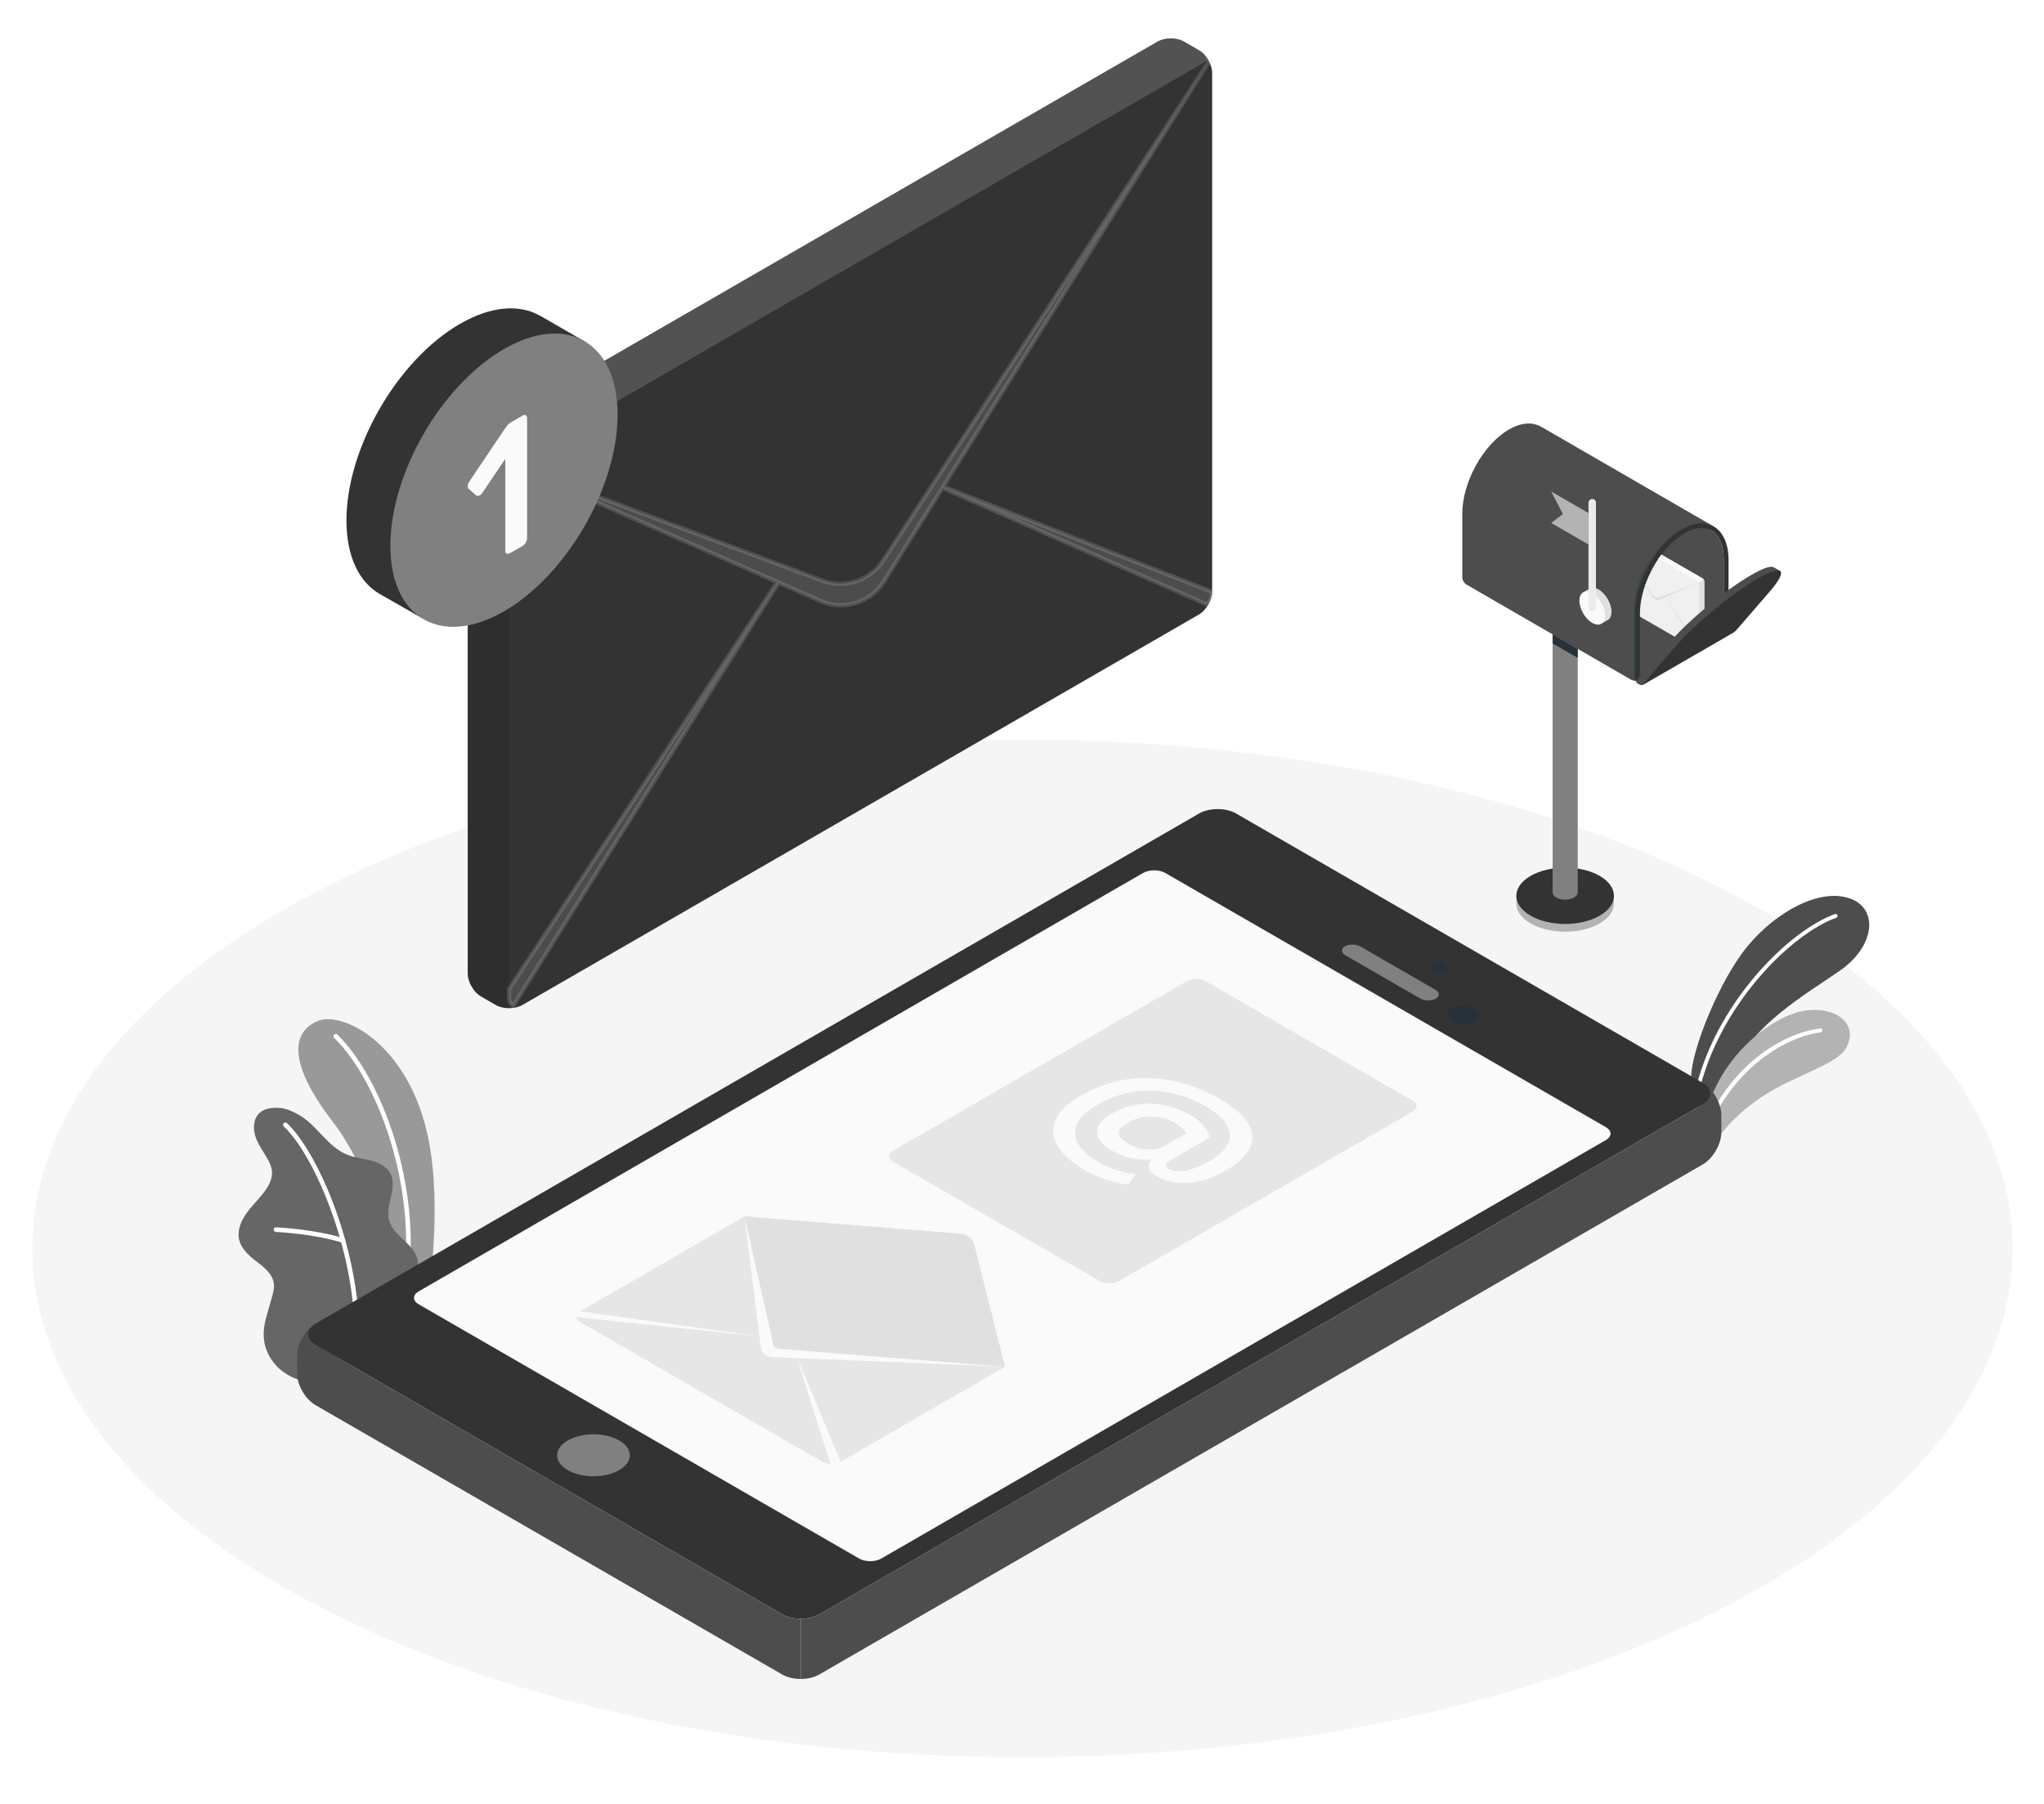 <?xml version="1.0" encoding="utf-8"?>
<!-- Generator: Adobe Illustrator 24.1.2, SVG Export Plug-In . SVG Version: 6.00 Build 0)  -->
<svg version="1.1" xmlns="http://www.w3.org/2000/svg" xmlns:xlink="http://www.w3.org/1999/xlink" x="0px" y="0px"
	 viewBox="0 0 478 422" style="enable-background:new 0 0 478 422;" xml:space="preserve">
<style type="text/css">
	.st0{fill:#F5F5F5;}
	.st1{fill:#4D4D4D;}
	.st2{fill:#FFFFFF;}
	.st3{fill:#B3B3B3;}
	.st4{fill:#999999;}
	.st5{fill:#666666;}
	.st6{fill:#333333;}
	.st7{fill:#808080;}
	.st8{fill:#FAFAFA;}
	.st9{fill:#E6E6E6;}
	.st10{fill:#E0E0E0;}
	.st11{fill:#263238;}
	.st12{opacity:0.4;fill:#808080;}
	.st13{opacity:0.1;}
	.st14{opacity:0.2;fill:#B3B3B3;stroke:#CCCCCC;stroke-miterlimit:10;}
	.st15{fill:#37474F;}
	.st16{fill:#EBEBEB;}
	.st17{clip-path:url(#XMLID_2_);}
	.st18{fill:#F0F0F0;}
</style>
<g id="Floor">
	<path id="Floor_12_" class="st0" d="M75.38,376.18c90.42,46.47,237.03,46.47,327.45,0c90.42-46.47,90.42-121.82,0-168.3
		c-90.42-46.47-237.03-46.47-327.45,0C-15.04,254.36-15.04,329.71,75.38,376.18z"/>
</g>
<g id="Plants_1_">
	<g id="Plants">
		<g id="XMLID_2735_">
			<g id="XMLID_2738_">
				<path id="XMLID_2740_" class="st1" d="M395.51,251.69c0.11-6.21,6.61-22.45,13.2-30.41c6.59-7.95,16.83-13.68,23.98-11.09
					c6.67,2.41,5.79,11.2-2.45,16.88c-8.24,5.69-20.6,12.8-24.35,22.81l-7.72,12.23L395.51,251.69z"/>
			</g>
			<g id="XMLID_2736_">
				<path id="XMLID_2737_" class="st2" d="M396.69,256.73c0.2-0.01,0.37-0.16,0.42-0.36c4.53-21.14,21.99-38.07,32.32-41.7
					c0.24-0.08,0.36-0.34,0.28-0.58c-0.08-0.24-0.34-0.37-0.58-0.28c-10.53,3.7-28.31,20.91-32.91,42.37
					c-0.05,0.24,0.1,0.49,0.35,0.54C396.6,256.73,396.65,256.74,396.69,256.73z"/>
			</g>
		</g>
		<g id="XMLID_2730_">
			<g id="XMLID_2733_">
				<path id="XMLID_2734_" class="st3" d="M399.61,270.36c1.06-3.47,5.42-9.16,12.41-13.8c7.72-5.13,17.42-7.39,19.72-11.45
					c2.76-4.88-1.31-9.6-9.17-8.77c-7.86,0.84-21.83,11.29-24.31,27.36L399.61,270.36z"/>
			</g>
			<g id="XMLID_2731_">
				<path id="XMLID_2732_" class="st2" d="M398.16,266.67c0.17-0.01,0.33-0.12,0.4-0.29c6.82-18.06,20.79-24.19,27.23-24.91
					c0.25-0.03,0.43-0.25,0.4-0.5c-0.03-0.25-0.24-0.43-0.5-0.4c-7.12,0.8-21.02,7.06-27.98,25.49c-0.09,0.23,0.03,0.5,0.26,0.59
					C398.03,266.67,398.1,266.68,398.16,266.67z"/>
			</g>
		</g>
	</g>
	<g id="Plants_12_">
		<g id="XMLID_2712_">
			<g id="XMLID_2718_">
				<path id="XMLID_2729_" class="st4" d="M92.15,310.43l7.57-4.32c0,0,3.63-20.01,0.92-37.2c-3.82-24.18-20.28-32.52-26.26-30.11
					c-5.98,2.4-7.38,9.57,3.41,23.54C84.16,270.57,92.36,287.99,92.15,310.43z"/>
			</g>
			<g id="XMLID_2713_">
				<path id="XMLID_2714_" class="st2" d="M94.89,300.83c-0.03,0-0.05,0-0.07-0.01c-0.3-0.04-0.5-0.31-0.46-0.61
					c3.13-22.64-5.97-47.44-16.2-57.43c-0.21-0.21-0.22-0.55-0.01-0.76c0.21-0.21,0.55-0.22,0.76-0.01
					c10.41,10.18,19.69,35.38,16.52,58.35C95.39,300.63,95.16,300.83,94.89,300.83z"/>
			</g>
		</g>
		<g id="XMLID_2705_">
			<g id="XMLID_2710_">
				<path id="XMLID_2711_" class="st5" d="M71.15,322.56c-1.2,0.69-3.66-0.81-4.61-1.45c-1.62-1.08-2.93-2.62-3.8-4.36
					c-1.01-2.02-1.27-4.19-0.95-6.42c0.16-1.16,0.49-2.29,0.81-3.42c0.32-1.11,0.64-2.21,0.95-3.32c0.31-1.09,0.63-2.22,0.49-3.34
					c-0.29-2.27-2.3-3.86-4.13-5.23c-2.02-1.52-4.13-3.52-4.12-6.25c0.01-2.11,1.1-4.06,2.41-5.72c1.31-1.65,2.85-3.11,4.03-4.86
					c0.85-1.26,1.51-2.73,1.37-4.24c-0.09-0.94-0.47-1.82-0.92-2.65c-0.96-1.78-2.24-3.41-2.9-5.32c-0.66-1.91-0.57-4.28,0.92-5.65
					c1.22-1.12,3.04-1.28,4.7-1.17c1.53,0.1,3.03,0.79,4.37,1.54c4.33,2.41,6.81,7.54,11.41,9.4c1.77,0.72,3.72,0.87,5.57,1.36
					c1.85,0.49,3.73,1.43,4.59,3.14c1.69,3.37-1.44,7.53-0.26,11.11c1.05,3.17,4.13,4.38,5.86,7.23c0.76,1.25,0.93,2.69,0.81,4.15
					c-0.21,2.46-0.57,4.27-1.75,7.01c-0.98,2.26-3.85,6.31-3.85,6.31C92.08,310.5,71.33,322.46,71.15,322.56z"/>
			</g>
			<g id="XMLID_2708_">
				<path id="XMLID_2709_" class="st2" d="M83.44,316.01c-0.01,0-0.01,0-0.01,0c-0.31-0.01-0.54-0.26-0.52-0.56
					c0.89-21.43-9.2-45.08-16.54-51.95c-0.22-0.2-0.23-0.54-0.03-0.76c0.2-0.22,0.54-0.23,0.76-0.03
					c7.49,7.01,17.79,31.06,16.89,52.78C83.96,315.79,83.73,316.01,83.44,316.01z"/>
			</g>
			<g id="XMLID_2706_">
				<path id="XMLID_2707_" class="st2" d="M80.23,290.7c-0.05,0-0.11-0.01-0.16-0.02c-6.88-2.13-15.46-2.5-15.55-2.51
					c-0.3-0.01-0.53-0.26-0.52-0.56c0.01-0.3,0.24-0.53,0.56-0.52c0.09,0,8.8,0.38,15.82,2.55c0.28,0.09,0.44,0.39,0.36,0.67
					C80.67,290.55,80.46,290.7,80.23,290.7z"/>
			</g>
		</g>
	</g>
</g>
<g id="Device">
	<g id="XMLID_2720_">
		<g id="XMLID_2770_">
			<path id="XMLID_2771_" class="st6" d="M73.79,314.61l109.14,63.01c2.39,1.38,6.27,1.38,8.66,0L398.21,258.3
				c2.39-1.38,2.39-3.62,0-5l-109.14-63.01c-2.39-1.38-6.27-1.38-8.66,0L73.79,309.61C71.4,310.99,71.4,313.23,73.79,314.61z"/>
		</g>
		<g id="XMLID_2768_">
			<path id="XMLID_2769_" class="st7" d="M132.77,343.88c3.32,1.92,8.71,1.92,12.03,0c3.32-1.92,3.32-5.03,0-6.94
				c-3.32-1.92-8.71-1.92-12.03,0C129.45,338.86,129.45,341.96,132.77,343.88z"/>
		</g>
		<g id="XMLID_2757_">
			<path id="XMLID_2760_" class="st1" d="M182.92,377.62L73.79,314.61c-2.14-1.23-2.36-3.15-0.67-4.53
				c-2.07,1.57-3.66,4.54-3.66,7.03v4.07c0,2.76,1.94,6.12,4.33,7.5l109.14,63.01c1.2,0.69,2.76,1.04,4.33,1.04v-14.07
				C185.69,378.65,184.12,378.31,182.92,377.62z"/>
		</g>
		<g id="XMLID_2751_">
			<path id="XMLID_2755_" class="st1" d="M398.21,272.37c2.39-1.38,4.33-4.74,4.33-7.5v-4.07c0-2.5-1.59-5.47-3.66-7.04
				c1.69,1.38,1.47,3.3-0.67,4.54L191.58,377.62c-1.2,0.69-2.76,1.04-4.33,1.04v14.07c1.57,0,3.13-0.35,4.33-1.04L398.21,272.37z"/>
		</g>
		<g id="XMLID_2749_">
			<path id="XMLID_2750_" class="st8" d="M200.91,364.56L97.89,305.08c-1.43-0.83-1.43-2.17,0-3l169.42-97.88
				c1.44-0.83,3.76-0.83,5.2,0l103.05,59.47c1.43,0.83,1.43,2.17,0,3L206.1,364.56C204.67,365.39,202.34,365.39,200.91,364.56z"/>
		</g>
		<g id="XMLID_2895_">
			<path id="XMLID_2894_" class="st9" d="M174.12,284.53l60.93,35.18l-38.46,22.2c-1.19,0.69-3.14,0.69-4.33,0l-56.6-32.68
				c-1.19-0.69-1.19-1.81,0-2.5L174.12,284.53z"/>
			<path id="XMLID_2906_" class="st10" d="M235.04,319.7l-7.18-28.54c-0.17-0.68-0.54-1.3-1.08-1.74c0,0-0.01-0.01-0.01-0.01
				c-0.55-0.46-1.22-0.75-1.93-0.81l-50.73-4.08L235.04,319.7z"/>
			<path id="XMLID_2909_" class="st10" d="M235.04,319.7l-54.53-2.25c-1.35-0.05-2.46-1.08-2.62-2.42l-3.78-30.51L235.04,319.7z"/>
			<g id="XMLID_2896_">
				<path id="XMLID_2907_" class="st8" d="M235.04,319.7l-54.53-2.25c-1.35-0.05-2.46-1.08-2.62-2.42l-3.78-30.51l6.73,29.98
					c0.12,0.54,0.59,0.94,1.15,0.99L235.04,319.7z"/>
				<polygon id="XMLID_2897_" class="st8" points="186.3,317.36 194.43,343.16 196.59,341.91 				"/>
				<polygon id="XMLID_2898_" class="st8" points="133.5,307.98 135.66,306.73 178.18,312.67 				"/>
			</g>
		</g>
		<g id="XMLID_1872_">
			<path id="XMLID_2899_" class="st9" d="M208.78,271.7l48.48,27.99c1.2,0.69,3.13,0.69,4.33,0l68.79-39.71c1.2-0.69,1.2-1.81,0-2.5
				l-48.47-27.99c-1.2-0.69-3.13-0.69-4.33,0l-68.79,39.71C207.58,269.89,207.58,271.01,208.78,271.7z"/>
			<g id="XMLID_870_">
				<path id="XMLID_875_" class="st8" d="M247.32,268.01c-1.19-2.04-1.34-4.07-0.43-6.09c0.9-2.03,2.86-3.91,5.87-5.65
					c3.44-1.98,7.01-3.25,10.73-3.78c3.71-0.54,7.41-0.41,11.1,0.39c3.69,0.8,7.25,2.19,10.69,4.17c3.21,1.85,5.4,3.76,6.57,5.73
					c1.17,1.96,1.31,3.88,0.43,5.75c-0.88,1.87-2.72,3.61-5.53,5.24c-2.99,1.72-5.93,2.68-8.83,2.88c-2.9,0.19-5.4-0.32-7.51-1.53
					c-1.03-0.59-1.61-1.24-1.75-1.92c-0.14-0.69,0.11-1.34,0.73-1.97c-1.63,0.13-3.24,0.02-4.82-0.33c-1.58-0.35-3.05-0.91-4.4-1.69
					c-2.31-1.36-3.51-2.81-3.61-4.35c-0.1-1.54,1-2.97,3.31-4.3c2.86-1.65,5.93-2.44,9.22-2.37c3.29,0.07,6.41,0.96,9.37,2.67
					c1.28,0.74,2.31,1.59,3.1,2.55c0.79,0.96,1.22,1.87,1.3,2.73l-9.03,5.21c-0.73,0.42-1.12,0.79-1.19,1.12
					c-0.06,0.33,0.2,0.66,0.77,0.99c0.98,0.56,2.3,0.68,3.97,0.34c1.67-0.34,3.52-1.1,5.55-2.27c2.26-1.3,3.69-2.7,4.29-4.17
					c0.6-1.48,0.44-2.94-0.47-4.4c-0.92-1.46-2.48-2.82-4.69-4.1c-4.04-2.33-8.25-3.58-12.63-3.75c-4.38-0.17-8.66,0.96-12.85,3.38
					c-2.46,1.42-4.04,2.92-4.74,4.5c-0.7,1.58-0.6,3.13,0.32,4.64c0.92,1.51,2.5,2.92,4.76,4.23c1.23,0.71,2.57,1.31,4.01,1.79
					c1.44,0.49,2.79,0.79,4.05,0.9c0.2,0.03,0.34,0.07,0.41,0.11c0.08,0.04,0.08,0.13,0,0.26l-1.32,1.85
					c-0.1,0.12-0.16,0.18-0.19,0.2c-0.13,0.07-0.33,0.09-0.6,0.04c-1.53-0.19-3.14-0.57-4.83-1.14c-1.69-0.57-3.27-1.28-4.72-2.12
					C250.65,271.95,248.51,270.05,247.32,268.01z M268.17,268.88c1.57,0.14,2.9-0.11,4.01-0.75l5.23-3.02
					c-0.4-0.84-1.28-1.65-2.63-2.43c-1.71-0.99-3.54-1.49-5.5-1.52c-1.96-0.03-3.79,0.45-5.49,1.43c-1.46,0.84-2.17,1.67-2.13,2.49
					c0.04,0.82,0.82,1.67,2.35,2.55C265.22,268.32,266.6,268.74,268.17,268.88z"/>
			</g>
		</g>
		<g id="XMLID_2726_">
			<path id="XMLID_2728_" class="st11" d="M335.26,226.9c0.73,0.42,1.92,0.42,2.65,0c0.73-0.42,0.73-1.11,0-1.53
				c-0.73-0.42-1.92-0.42-2.65,0C334.53,225.8,334.53,226.48,335.26,226.9z"/>
		</g>
		<g id="XMLID_2721_">
			<g id="XMLID_2724_">
				<path id="XMLID_2725_" class="st11" d="M339.5,238.94c1.47,0.85,3.84,0.85,5.31,0s1.47-2.22,0-3.06c-1.47-0.85-3.84-0.85-5.31,0
					C338.04,236.72,338.04,238.1,339.5,238.94z"/>
			</g>
			<g id="XMLID_2722_">
				<path id="XMLID_2723_" class="st7" d="M335.76,233.61c0.98-0.56,0.93-1.51-0.12-2.11l-17.46-10.08
					c-1.04-0.6-2.68-0.63-3.66-0.07c-0.98,0.57-0.92,1.51,0.12,2.11l17.46,10.08C333.15,234.14,334.78,234.17,335.76,233.61z"/>
			</g>
		</g>
	</g>
</g>
<g id="Letter">
	<g id="XMLID_2817_">
		<g id="Letter_1_">
			<g id="XMLID_2834_">
				<g id="XMLID_2835_">
					<path id="XMLID_2836_" class="st6" d="M109.38,106.43c0-1.97,1.38-4.37,3.09-5.36L270.7,9.73c1.71-0.99,4.48-0.99,6.19,0
						l3.49,2.01c1.71,0.99,3.09,3.38,3.09,5.36v121.28c0,1.96-1.39,4.38-3.09,5.36l-158.23,91.35c-1.7,0.98-4.48,0.98-6.19,0
						l-3.49-2.01c-1.7-0.98-3.09-3.39-3.09-5.36L109.38,106.43z"/>
				</g>
			</g>
			<path id="XMLID_2833_" class="st12" d="M110.28,103.39l8.78,5.06l163.5-94.4c-0.56-0.97-1.33-1.81-2.18-2.31l-3.5-2
				c-1.7-0.99-4.48-0.99-6.17,0l-158.23,91.35C111.61,101.57,110.84,102.42,110.28,103.39z"/>
			<path id="XMLID_2819_" class="st13" d="M109.38,106.43v121.28c0,1.98,1.39,4.37,3.1,5.36l3.48,2.02
				c0.26,0.15,0.54,0.28,0.85,0.38c0.4,0.13,0.82,0.23,1.27,0.29c0.8,0.1,1.65,0.07,2.44-0.09c0.2-0.04,0.41-0.1,0.6-0.16
				c0.13-0.04,0.25-0.09,0.37-0.15c-0.57,0.2-1.07,0.18-1.48-0.03c-0.59-0.31-0.95-1.01-0.95-2.03V112.02
				c0-1.27,0.64-2.24,1.61-2.63l-1.61-0.94l-8.78-5.06C109.73,104.35,109.38,105.45,109.38,106.43z"/>
			<path id="XMLID_2818_" class="st14" d="M119.06,108.45l73.28,27.38c5.22,1.95,11.09,0.01,14.13-4.65l11.77-18.03l64.9-99.44
				l-62.56,100.11l62.88,24.61c-0.01,1-0.38,2.11-0.97,3.09l-62.09-27.41l-13.67,21.88c-3.15,5.02-9.5,6.98-14.91,4.58l-9.74-4.3
				l-62.08,99.07c-0.59-0.31-0.95-1.01-0.95-2.03v-2.02l62.72-95.15L119.06,108.45z"/>
		</g>
		<g id="XMLID_1873_">
			<g id="XMLID_2870_">
				<g id="XMLID_2866_">
					<path id="XMLID_2868_" class="st6" d="M137.19,80.13l-10.81-6.24c0,0-0.01,0-0.01-0.01l-0.1-0.06l-0.01,0.02
						c-4.8-2.71-11.39-2.3-18.67,1.9c-14.67,8.47-26.57,29.07-26.57,46.01c0,8.46,2.97,14.4,7.76,17.18v0l0.02,0.01c0,0,0,0,0,0
						l9.84,5.62l2.35-3.93c2.43-0.56,4.95-1.42,7.62-2.96c14.67-8.47,26.57-29.07,26.57-46.01c0-2.52-0.34-4.73-0.83-6.79
						L137.19,80.13z"/>
					<path id="XMLID_2867_" class="st7" d="M117.86,81.65c-14.67,8.47-26.57,29.07-26.57,46.01s11.89,23.81,26.57,15.34
						c14.67-8.47,26.57-29.07,26.57-46.01S132.53,73.17,117.86,81.65z"/>
				</g>
			</g>
			<g id="XMLID_2880_">
				<path id="XMLID_1875_" class="st8" d="M109.6,114.34c-0.18-0.16-0.25-0.41-0.21-0.75c0.04-0.34,0.17-0.68,0.4-1.01l8.19-12.18
					c0.2-0.29,0.41-0.58,0.62-0.86c0.21-0.28,0.45-0.5,0.7-0.64l2.94-1.7c0.28-0.16,0.51-0.18,0.72-0.07c0.2,0.12,0.3,0.33,0.3,0.65
					v28.14c0,0.32-0.1,0.65-0.3,1c-0.2,0.35-0.44,0.6-0.72,0.76l-3.06,1.76c-0.28,0.16-0.52,0.18-0.72,0.07
					c-0.2-0.12-0.3-0.33-0.3-0.65v-21.52l-5.36,7.93c-0.23,0.33-0.47,0.56-0.74,0.66c-0.26,0.11-0.5,0.09-0.7-0.05L109.6,114.34z"/>
			</g>
		</g>
	</g>
</g>
<g id="Mailbox">
	<g id="XMLID_1871_">
		<g id="MailBox_1_">
			<path id="XMLID_2540_" class="st3" d="M354.61,211.33v-1.79h0.44c0.51-1.04,1.48-2.03,2.9-2.85c4.46-2.57,11.68-2.57,16.14,0
				c1.42,0.82,2.38,1.8,2.9,2.85h0.44v1.73c0.04,1.71-1.07,3.43-3.34,4.74c-4.46,2.57-11.68,2.57-16.14,0
				C355.71,214.72,354.6,213.02,354.61,211.33z"/>
			<path id="XMLID_2524_" class="st6" d="M374.09,204.88c-4.46-2.57-11.68-2.57-16.14,0c-4.46,2.57-4.46,6.75,0,9.32
				c4.46,2.57,11.68,2.57,16.14,0C378.55,211.62,378.55,207.45,374.09,204.88z"/>
			<path id="XMLID_2523_" class="st7" d="M368.96,140.97l0,67.78c0,0.43-0.29,0.87-0.86,1.2c-1.15,0.66-3.01,0.66-4.15,0
				c-0.57-0.33-0.86-0.77-0.86-1.2l0-67.78H368.96z"/>
			<polygon id="XMLID_2518_" class="st11" points="363.08,148.38 363.08,150.5 368.96,153.89 368.96,151.78 			"/>
			<path id="XMLID_2517_" class="st1" d="M400.59,123.05L400.59,123.05l-0.5,1.01l-5.38,10.79l-2.55,5.12l-8.64,17.33l-0.95,1.91
				c-0.06,0-0.11,0.01-0.17,0.01c-0.35,0-0.7-0.08-0.97-0.23l-38.5-22.26c-0.54-0.31-0.97-1.06-0.97-1.68v-14.85
				c0-7.42,4.89-16.26,10.92-19.74c2.86-1.65,5.45-1.78,7.4-0.69l0.01-0.02L400.59,123.05z"/>
			<path id="XMLID_2516_" class="st15" d="M393.32,123.84c-2.43,0.9-11.29,8.22-11.29,19.73c0,9.68,0.01,14.71,0.01,15.61
				c0.12,0.02,0.24,0.03,0.36,0.03c0.06,0,0.11,0,0.17-0.01l0.95-1.91l8.64-17.33l2.55-5.12l0.58-1.17L393.32,123.84z"/>
			<path id="XMLID_2515_" class="st6" d="M403.76,147.04C403.76,147.04,403.76,147.04,403.76,147.04c-0.07,0.13-0.21,0.27-0.4,0.39
				c-0.03,0.02-0.07,0.04-0.1,0.06l-19.89,11.48c-0.22,0.13-0.51,0.21-0.8,0.23c-0.06,0-0.11,0.01-0.17,0.01v-15.64
				c0-2.67,0.64-5.52,1.73-8.24l0.98,0.57l7.05,4.07l10.95,6.32c0,0,0.25,0.15,0.56,0.32C403.83,146.71,403.85,146.86,403.76,147.04
				z"/>
			<path id="XMLID_2502_" class="st6" d="M400.59,123.05c-1.93-1.01-4.48-0.84-7.27,0.78c-3.14,1.8-5.96,5.07-7.95,8.82
				c-0.46,0.87-0.87,1.76-1.24,2.67c-1.09,2.72-1.73,5.57-1.73,8.24v15.64c0.06,0,0.11,0,0.17-0.01c0.29-0.02,0.58-0.1,0.8-0.23
				l19.89-11.48c0.03-0.02,0.07-0.04,0.1-0.06c0.15-0.1,0.28-0.24,0.4-0.39c0,0,0,0,0,0c0.28-0.36,0.47-0.82,0.47-1.22v-14.85
				C404.22,126.99,402.82,124.23,400.59,123.05z M402.81,146.45l-19.01,10.97c-0.16,0.09-0.29,0.02-0.29-0.17v-13.69
				c0-2.39,0.55-5.04,1.59-7.67c0.02-0.05,0.04-0.1,0.06-0.15c0.39-0.97,0.83-1.92,1.33-2.82c1.93-3.57,4.57-6.5,7.38-8.12
				c1.45-0.84,2.82-1.26,4.07-1.26c0.79,0,1.51,0.18,2.14,0.51c1.9,1.01,3.02,3.47,3.02,6.91v14.99
				C403.1,146.14,402.97,146.36,402.81,146.45z"/>
			<g id="XMLID_1867_">
				<g id="XMLID_2390_">
					<path id="XMLID_2395_" class="st10" d="M370.16,138.6l1.58-0.91l0,0l0.01-0.01l0,0c0.54-0.31,1.29-0.26,2.11,0.22
						c1.66,0.96,3,3.28,3,5.2c0,0.96-0.34,1.63-0.88,1.94v0l0,0l0,0l-1.47,0.84l-0.27-0.44c-0.27-0.06-0.56-0.16-0.86-0.33
						c-1.66-0.96-3-3.28-3-5.2c0-0.28,0.04-0.53,0.09-0.77L370.16,138.6z"/>
					<path id="XMLID_2391_" class="st8" d="M372.35,138.77c1.66,0.96,3,3.28,3,5.2c0,1.91-1.34,2.69-3,1.73c-1.66-0.96-3-3.28-3-5.2
						C369.34,138.59,370.69,137.81,372.35,138.77z"/>
				</g>
				<g id="XMLID_2387_">
					<path id="XMLID_2388_" class="st16" d="M372.35,143.06c-0.48,0-0.87-0.39-0.87-0.87v-24.6c0-0.48,0.39-0.87,0.87-0.87
						c0.48,0,0.87,0.39,0.87,0.87v24.6C373.22,142.67,372.83,143.06,372.35,143.06z"/>
				</g>
				<polygon id="XMLID_2386_" class="st3" points="371.48,120.01 362.76,114.98 365.49,120.23 362.76,122.33 371.48,127.37 				"/>
			</g>
		</g>
		<g id="XMLID_1868_">
			<defs>
				<path id="XMLID_1870_" d="M403.1,130.96c0-4.58-1.98-7.42-5.16-7.42c-1.25,0-2.62,0.42-4.07,1.26
					c-3.53,2.03-6.78,6.12-8.71,10.94c-0.02,0.05-0.04,0.1-0.06,0.15l0,0c-1.04,2.64-1.59,5.28-1.59,7.67v16.38l19.59-11.3V130.96z"
					/>
			</defs>
			<use xlink:href="#XMLID_1870_"  style="overflow:visible;fill:#4D4D4D;"/>
			<clipPath id="XMLID_2_">
				<use xlink:href="#XMLID_1870_"  style="overflow:visible;"/>
			</clipPath>
			<g id="Letter_3_" class="st17">
				<g id="XMLID_2496_">
					<g id="XMLID_2500_">
						<path id="XMLID_2501_" class="st18" d="M398.56,135.98c0-0.25-0.17-0.54-0.39-0.67l-19.72-11.38c-0.21-0.12-0.56-0.12-0.77,0
							l-0.43,0.25c-0.21,0.12-0.39,0.42-0.39,0.67v15.11c0,0.24,0.17,0.55,0.39,0.67l19.72,11.38c0.21,0.12,0.56,0.12,0.77,0
							l0.43-0.25c0.21-0.12,0.39-0.42,0.39-0.67V135.98z"/>
					</g>
				</g>
				<path id="XMLID_2495_" class="st8" d="M398.45,135.6l-1.09,0.63l-20.37-11.76c0.07-0.12,0.17-0.23,0.27-0.29l0.44-0.25
					c0.21-0.12,0.56-0.12,0.77,0l19.72,11.38C398.28,135.37,398.38,135.48,398.45,135.6z"/>
				<path id="XMLID_2399_" class="st10" d="M398.56,135.98v15.11c0,0.25-0.17,0.55-0.39,0.67l-0.43,0.25
					c-0.03,0.02-0.07,0.03-0.11,0.05c-0.05,0.02-0.1,0.03-0.16,0.04c-0.1,0.01-0.21,0.01-0.3-0.01c-0.03-0.01-0.05-0.01-0.07-0.02
					c-0.02-0.01-0.03-0.01-0.05-0.02c0.07,0.03,0.13,0.02,0.18,0c0.07-0.04,0.12-0.13,0.12-0.25v-15.11c0-0.16-0.08-0.28-0.2-0.33
					l0.2-0.12l1.09-0.63C398.52,135.72,398.56,135.86,398.56,135.98z"/>
				<path id="XMLID_1987_" class="st10" d="M397.36,136.23l-9.13,3.41c-0.65,0.24-1.38,0-1.76-0.58l-1.47-2.25l-8.09-12.39
					l7.8,12.47l-7.84,3.07c0,0.12,0.05,0.26,0.12,0.38l7.74-3.42l1.7,2.73c0.39,0.63,1.18,0.87,1.86,0.57l1.21-0.54l7.74,12.34
					c0.07-0.04,0.12-0.13,0.12-0.25v-0.25l-7.82-11.86L397.36,136.23z"/>
			</g>
		</g>
		<g id="XMLID_1869_">
			<path id="XMLID_2566_" class="st1" d="M416.23,133.52l-2.09,1.74c-0.44,0.66-1.02,1.42-1.79,2.3l-6,6.93l-2.12,2.45l-13.64,7.88
				l-6.52,5.41c-0.02,0.01-0.04,0.01-0.06,0.01c-0.19,0.03-0.41,0-0.57-0.09l-0.61-0.35c0,0-0.01,0-0.01-0.01
				c-0.22-0.14-0.27-0.41-0.1-0.61c0.01,0,0.01-0.01,0.01-0.01l4.76-5.5l0.01-0.01c0.94-1.08,1.96-2.26,3.03-3.49
				c4.48-5.19,13.01-12.21,19.03-15.69c2.82-1.62,4.58-2.18,5.21-1.79l0.01-0.01l1.43,0.83
				C416.21,133.52,416.22,133.52,416.23,133.52z"/>
			<path id="XMLID_2568_" class="st6" d="M413.82,138.42l-3.96,4.57c-0.02,0.02-0.04,0.06-0.08,0.1l-3.76,4.33
				c-0.18,0.21-0.52,0.49-0.76,0.63l-20.96,12.1c-0.07,0.04-0.15,0.07-0.23,0.08c-0.02,0.01-0.04,0.01-0.06,0.01
				c0.67-0.78,3.77-4.36,7.56-8.73h0.01c0.13-0.16,0.28-0.32,0.42-0.49c4.48-5.18,13.01-12.2,19.03-15.68
				c2.75-1.59,4.51-2.16,5.18-1.83c0,0.01,0.01,0.01,0.02,0.01C416.99,133.94,416.24,135.63,413.82,138.42z"/>
		</g>
	</g>
</g>
</svg>
